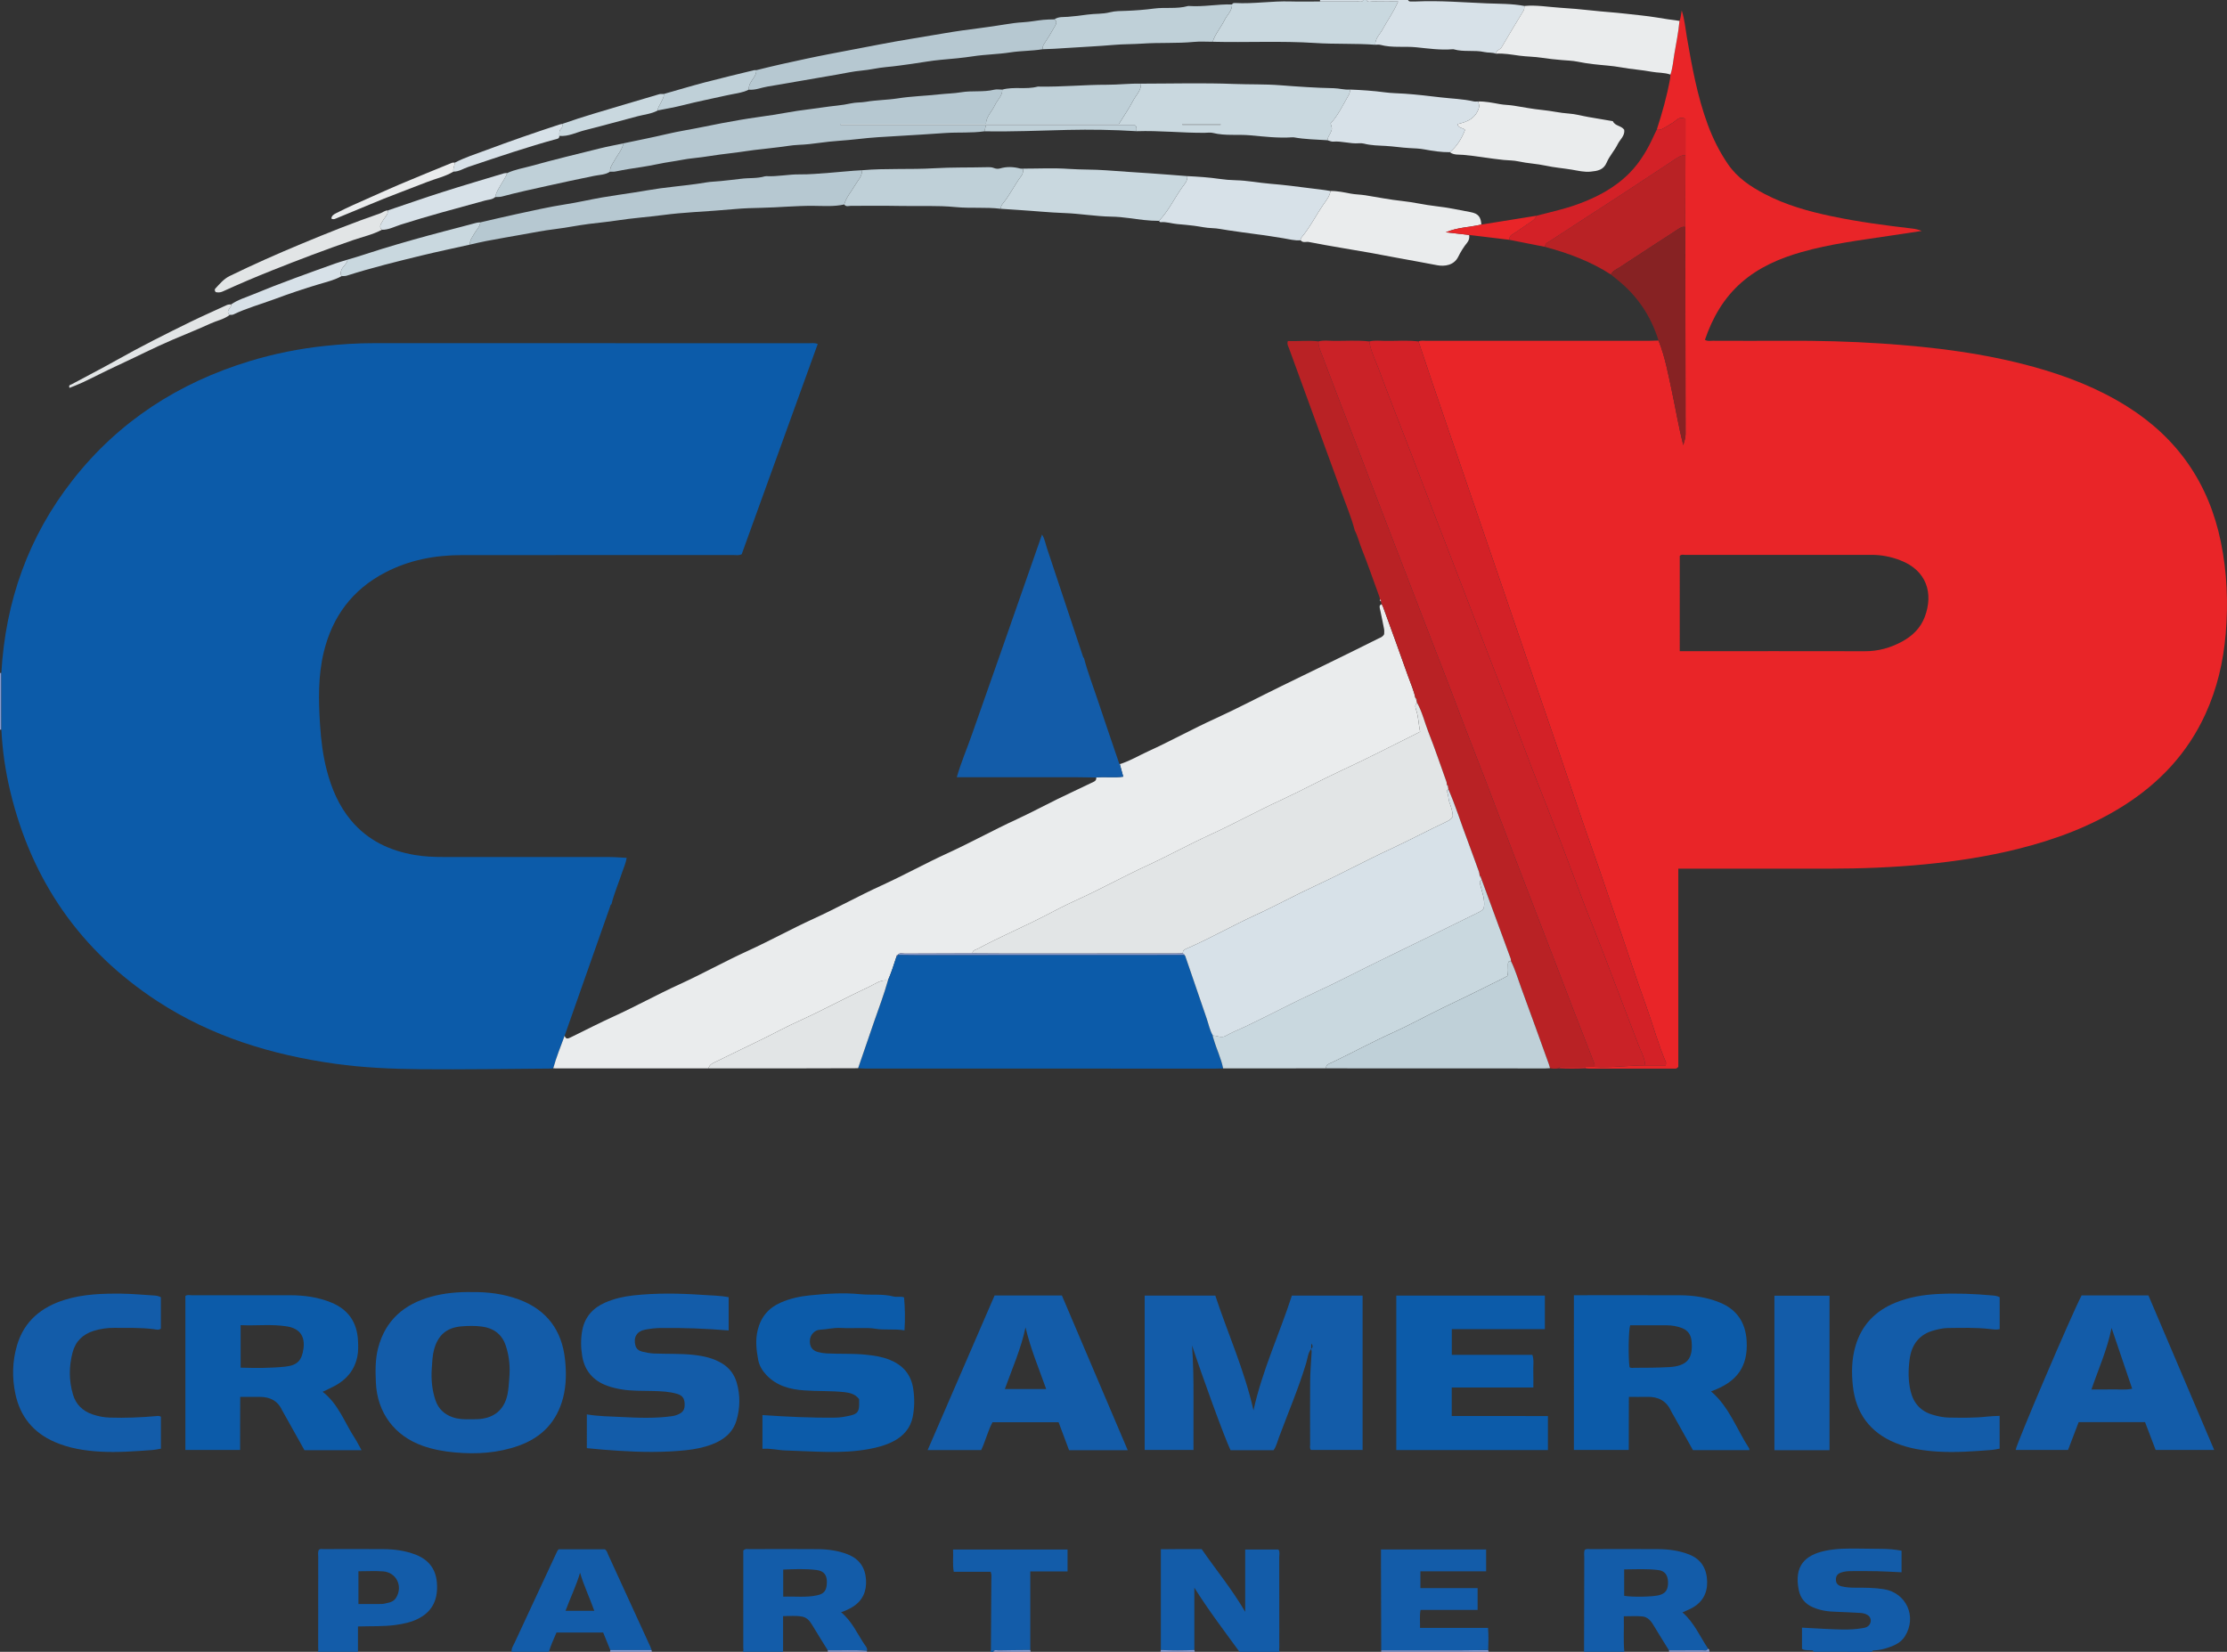 <?xml version="1.0" encoding="iso-8859-1"?>
<!-- Generator: Adobe Illustrator 27.0.0, SVG Export Plug-In . SVG Version: 6.00 Build 0)  -->
<svg version="1.1" id="Layer_1" xmlns="http://www.w3.org/2000/svg" xmlns:xlink="http://www.w3.org/1999/xlink" x="0px" y="0px"
	 viewBox="0 0 358.093 265.68" style="enable-background:new 0 0 358.093 265.68;" xml:space="preserve">
<rect x="0" y="0" width="358.093" height="265.68" fill="#333333" stroke="none"/>
<g>
	<path style="fill:#135CA9;" d="M186.659,265.394c0-5.354,0-10.708,0-16.213c1.11-0.01,2.211-0.023,3.312-0.028
		c1.076-0.005,2.151-0.001,3.251-0.001c2.298,3.346,4.881,6.444,7,10.093c0-3.424,0-6.688,0-10.021c1.828,0,3.569,0,5.345,0
		c0.267,0.371,0.128,0.826,0.129,1.249c0.011,4.838,0.006,9.675,0.01,14.513c0,0.232-0.089,0.48,0.076,0.696
		c-2.159,0-4.317,0-6.476,0c-2.413-3.328-4.92-6.589-7.26-10.322c0,3.538,0,6.787,0,10.036
		C190.251,265.472,188.455,265.473,186.659,265.394z"/>
	<path style="fill:#135CA9;" d="M119.44,265.68c0.165-0.216,0.076-0.463,0.076-0.694c0.004-4.83,0.003-9.66,0.003-14.49
		c0-0.394,0-0.787,0-1.113c0.334-0.344,0.673-0.225,0.974-0.225c3.67-0.009,7.34-0.03,11.01,0.005
		c1.633,0.015,3.244,0.225,4.793,0.832c1.886,0.738,2.834,2.135,2.956,4.095c0.115,1.843-0.532,3.356-2.16,4.366
		c-0.545,0.338-1.121,0.599-1.848,0.854c1.73,1.421,2.578,3.408,3.752,5.166c0.21,0.314,0.53,0.607,0.41,1.058
		c-2.097-0.199-4.199-0.039-6.298-0.091c-0.873-1.413-1.758-2.819-2.614-4.243c-0.368-0.613-0.857-1.075-1.551-1.196
		c-1.008-0.176-2.025-0.071-3.029-0.07c0,2.022,0,3.885,0,5.747C123.757,265.68,121.599,265.68,119.44,265.68z M125.936,256.806
		c1.886-0.075,3.672,0.166,5.44-0.215c1.193-0.257,1.565-0.808,1.583-2.134c0.015-1.095-0.448-1.787-1.661-1.94
		c-1.761-0.222-3.54-0.145-5.362-0.073C125.936,253.909,125.936,255.285,125.936,256.806z"/>
	<path style="fill:#135CA9;" d="M254.709,265.68c0.01-5.036,0.019-10.072,0.036-15.109c0.001-0.43-0.078-0.872,0.064-1.28
		c0.314-0.234,0.646-0.134,0.952-0.135c3.637-0.008,7.275-0.025,10.912,0.004c1.679,0.013,3.328,0.233,4.919,0.855
		c2.019,0.789,2.865,2.359,2.912,4.382c0.044,1.903-0.807,3.385-2.538,4.283c-0.45,0.234-0.923,0.424-1.43,0.654
		c1.866,1.619,2.806,3.863,4.122,5.844c-0.222,0.431-0.625,0.253-0.95,0.256c-1.778,0.019-3.557,0.013-5.335,0.015
		c-0.855-1.384-1.723-2.76-2.558-4.156c-0.411-0.686-0.946-1.24-1.743-1.312c-0.971-0.087-1.955-0.021-2.969-0.021
		c0.057,1.992-0.097,3.857,0.083,5.719C259.027,265.68,256.868,265.68,254.709,265.68z M261.16,256.668
		c1.319,0.228,4.512,0.17,5.587-0.096c1.071-0.266,1.496-0.88,1.466-2.121c-0.027-1.106-0.507-1.792-1.56-1.926
		c-1.808-0.23-3.627-0.121-5.494-0.11C261.16,253.921,261.16,255.297,261.16,256.668z"/>
	<path style="fill:#135CA9;" d="M51.086,265.68c0.165-0.216,0.076-0.463,0.076-0.695c0.004-4.833,0.001-9.666,0.007-14.499
		c0-0.393-0.073-0.794,0.066-1.173c0.234-0.257,0.532-0.156,0.796-0.157c3.233-0.007,6.466-0.027,9.699,0.004
		c1.716,0.016,3.407,0.243,5.032,0.857c2.108,0.797,3.312,2.284,3.49,4.543c0.195,2.469-0.558,4.487-2.859,5.712
		c-1.212,0.646-2.528,0.919-3.879,1.096c-1.936,0.253-3.884,0.162-5.952,0.229c0,1.394,0,2.738,0,4.082
		C55.403,265.68,53.244,265.68,51.086,265.68z M57.635,252.72c0,1.836,0,3.529,0,5.27c1.301,0,2.531,0.012,3.76-0.008
		c0.313-0.005,0.623-0.117,0.936-0.172c0.575-0.099,1.067-0.347,1.374-0.855c1.111-1.837,0.03-4.061-2.101-4.218
		C60.306,252.642,58.994,252.72,57.635,252.72z"/>
	<path style="fill:#135CA9;" d="M82.265,265.68c-0.069-0.558,0.263-0.989,0.477-1.451c2.279-4.917,4.568-9.83,6.858-14.742
		c0.048-0.104,0.142-0.186,0.234-0.303c2.462,0,4.934,0,7.388,0c0.381,0.193,0.439,0.583,0.582,0.895
		c2.267,4.921,4.519,9.85,6.771,14.778c0.081,0.178,0.134,0.37,0.2,0.555c-2.212-0.002-4.424-0.005-6.636-0.007
		c-0.386-0.951-0.772-1.901-1.149-2.829c-2.549,0-5.013,0-7.508,0c-0.426,1.05-0.93,2.033-1.221,3.104
		C86.262,265.68,84.264,265.68,82.265,265.68z M93.272,252.96c-0.623,2.118-1.586,4.074-2.336,6.121c1.556,0,3.036,0,4.627,0
		C94.814,256.966,93.881,255.046,93.272,252.96z"/>
	<path style="fill:#135CA9;" d="M291.645,265.68c-0.104-0.316-0.38-0.211-0.599-0.244c-0.426-0.064-0.885,0.051-1.293-0.234
		c0-1.097,0-2.199,0-3.413c1.208,0.065,2.351,0.138,3.495,0.187c2.071,0.089,4.144,0.252,6.209-0.101
		c0.278-0.047,0.547-0.091,0.795-0.238c0.716-0.426,0.76-1.447,0.051-1.88c-0.374-0.229-0.807-0.323-1.258-0.341
		c-1.234-0.049-2.466-0.148-3.701-0.174c-1.328-0.027-2.619-0.196-3.846-0.733c-1.22-0.534-1.995-1.442-2.259-2.748
		c-0.786-3.888,0.979-5.63,4.212-6.326c1.84-0.396,3.714-0.384,5.586-0.36c1.199,0.016,2.397,0.033,3.596,0.043
		c1.035,0.008,2.061,0.087,3.13,0.297c0,1.153,0,2.285,0,3.468c-1.332-0.061-2.595-0.144-3.859-0.172
		c-1.438-0.032-2.877-0.023-4.316-0.017c-0.518,0.002-1.03,0.054-1.533,0.224c-0.566,0.191-0.853,0.538-0.847,1.146
		c0.007,0.623,0.331,0.934,0.91,1.078c0.744,0.186,1.497,0.219,2.256,0.219c1.516,0,3.027-0.004,4.537,0.239
		c3.635,0.583,5.371,4.44,3.392,7.583c-0.593,0.943-1.513,1.401-2.497,1.748c-0.749,0.264-1.524,0.469-2.327,0.513
		c-0.194,0.011-0.407-0.018-0.48,0.237C297.88,265.68,294.763,265.68,291.645,265.68z"/>
	<path style="fill:#C9D8DF;" d="M198.106,0.713c0.101-0.216,0.29-0.24,0.496-0.229c2.969,0.163,5.919-0.344,8.888-0.253
		c1.586,0.048,3.176,0.007,4.764,0.006c2.037,0.001,4.074,0.009,6.111-0.003c0.291-0.002,0.655,0.161,0.849-0.234
		c0.16,0,0.32,0,0.48,0c0.276,0.454,0.719,0.222,1.079,0.23c1.294,0.029,2.588,0.011,4.039,0.011
		c-0.71,1.695-1.707,3.013-2.475,4.454c-0.434,0.815-1.219,1.47-1.206,2.502c-3.215-0.232-6.448-0.073-9.654-0.283
		c-5.499-0.359-10.993-0.058-16.487-0.196c0.422-1.285,1.33-2.302,1.919-3.492C197.318,2.395,198.133,1.752,198.106,0.713z"/>
	<path style="fill:#D7E1E8;" d="M221.13,7.196c-0.013-1.032,0.772-1.687,1.206-2.502c0.768-1.441,1.764-2.759,2.475-4.454
		c-1.45,0-2.745,0.018-4.039-0.011c-0.361-0.008-0.803,0.224-1.079-0.23c2.238,0,4.477,0,6.715,0
		c0.073,0.158,0.194,0.238,0.37,0.238c0.318-0.001,0.636,0.013,0.953-0.002c3.805-0.174,7.601,0.156,11.395,0.307
		c1.988,0.079,4.011,0.039,5.989,0.418c0.002,0.277-0.004,0.54-0.161,0.799c-1.181,1.946-2.363,3.892-3.509,5.859
		c-0.239,0.409-0.9,0.417-0.888,1.02c-0.601-0.231-1.258-0.131-1.856-0.264c-1.632-0.363-3.318,0.028-4.931-0.437
		c-0.074-0.021-0.159-0.019-0.238-0.013c-1.945,0.157-3.888-0.123-5.799-0.317c-1.923-0.195-3.876,0.12-5.77-0.39
		C221.703,7.147,221.409,7.2,221.13,7.196z"/>
	<path style="fill:#135CA9;" d="M159.253,265.68c0.03-0.112,0.084-0.224,0.085-0.336c0.027-3.754,0.052-7.508,0.067-11.262
		c0.002-0.392,0.076-0.794-0.109-1.282c-1.943,0-3.919,0-5.939,0c-0.212-1.236-0.042-2.376-0.111-3.581c6.174,0,12.259,0,18.412,0
		c0,1.149,0,2.283,0,3.526c-1.961,0-3.897,0-5.994,0c0,4.287,0,8.467,0,12.648c-1.702,0.016-3.404,0.023-5.106,0.058
		c-0.279,0.006-0.649-0.191-0.826,0.228C159.573,265.68,159.413,265.68,159.253,265.68z"/>
	<path style="fill:#8A9ACD;" d="M222.091,265.68c0.002-0.082,0.004-0.164,0.006-0.246c4.101,0.003,8.202,0.01,12.303,0.006
		c1.632-0.002,3.263-0.029,4.895-0.045c0.022,0.095,0.043,0.19,0.065,0.285C233.604,265.68,227.847,265.68,222.091,265.68z"/>
	<path style="fill:#8A9ACD;" d="M0,108.24c0.074,0.012,0.148,0.006,0.219-0.017c0.002,3.05,0.003,6.1,0.005,9.15l-0.111-0.025
		L0,117.36C0,114.32,0,111.28,0,108.24z"/>
	<path style="fill:#D7E1E8;" d="M219.213,0c-0.194,0.395-0.558,0.232-0.849,0.234c-2.037,0.012-4.074,0.004-6.111,0.003
		c0.003-0.079,0.005-0.158,0.005-0.237C214.576,0,216.895,0,219.213,0z"/>
	<path style="fill:#8A9ACD;" d="M268.38,265.68c-0.006-0.077-0.009-0.154-0.009-0.23c1.778-0.002,3.557,0.004,5.335-0.015
		c0.326-0.003,0.729,0.175,0.95-0.256c0.231,0.102,0.196,0.309,0.199,0.502C272.697,265.68,270.539,265.68,268.38,265.68z"/>
	<path style="fill:#8A9ACD;" d="M98.094,265.68c0.015-0.092,0.03-0.183,0.044-0.275c2.212,0.002,4.424,0.005,6.636,0.007
		c0.012,0.089,0.023,0.178,0.035,0.268C102.571,265.68,100.333,265.68,98.094,265.68z"/>
	<path style="fill:#8A9ACD;" d="M133.111,265.68c-0.001-0.079-0.001-0.159-0.002-0.238c2.099,0.053,4.201-0.108,6.298,0.091
		c0.007,0.06-0.013,0.109-0.06,0.147C137.268,265.68,135.189,265.68,133.111,265.68z"/>
	<path style="fill:#8A9ACD;" d="M159.733,265.68c0.177-0.42,0.547-0.223,0.826-0.228c1.702-0.035,3.404-0.042,5.106-0.058
		c0.021,0.095,0.043,0.191,0.064,0.287C163.73,265.68,161.732,265.68,159.733,265.68z"/>
	<path style="fill:#8A9ACD;" d="M192.047,265.394c0.021,0.095,0.043,0.191,0.064,0.286c-1.839,0-3.678,0-5.516,0
		c0.021-0.095,0.043-0.191,0.064-0.286C188.455,265.473,190.251,265.472,192.047,265.394z"/>
	<path style="fill:#E92528;" d="M266.399,20.859c0.874-2.676,1.631-5.382,2.138-8.154c0.042-0.231,0.043-0.47,0.063-0.705
		c0.357-1.057,0.436-2.168,0.617-3.257c0.297-1.791,0.676-3.57,0.836-5.382c0.225-0.479,0.225-1.008,0.361-1.688
		c0.482,1.509,0.588,2.927,0.829,4.314c0.825,4.754,1.679,9.498,3.355,14.047c0.831,2.254,1.895,4.385,3.255,6.372
		c1.493,2.18,3.608,3.591,5.884,4.787c3.415,1.795,7.098,2.816,10.851,3.603c4.257,0.892,8.565,1.457,12.881,1.963
		c0.512,0.06,1.019,0.165,1.54,0.387c-1.715,0.257-3.43,0.511-5.144,0.772c-4.764,0.726-9.556,1.3-14.209,2.632
		c-3.521,1.008-6.83,2.434-9.624,4.876c-2.865,2.504-4.67,5.675-5.886,9.234c0.45,0.258,0.856,0.146,1.243,0.147
		c3.916,0.01,7.833,0.023,11.749,0.002c5.151-0.027,10.299,0.1,15.435,0.443c8.287,0.553,16.513,1.557,24.544,3.789
		c5.242,1.457,10.272,3.417,14.902,6.323c8.14,5.108,13.154,12.385,15.084,21.789c1.002,4.882,1.201,9.808,0.784,14.775
		c-0.377,4.493-1.385,8.817-3.26,12.92c-2.875,6.29-7.406,11.11-13.22,14.777c-5.247,3.309-10.981,5.429-16.964,6.921
		c-4.882,1.217-9.841,1.972-14.848,2.465c-5.17,0.509-10.349,0.698-15.538,0.704c-7.633,0.009-15.266,0.002-22.898,0.002
		c-0.395,0-0.789,0-1.294,0c0,10.712,0,21.365,0,31.859c-0.253,0.359-0.468,0.297-0.656,0.297
		c-4.556,0.005-9.111,0.005-13.667,0.003c-0.198,0-0.396-0.032-0.595-0.049c0.002-0.075,0.004-0.151,0.006-0.226
		c0.478-0.001,0.956-0.003,1.435-0.004c2.726,0.166,5.434-0.236,8.155-0.24c1.103,0,2.205,0,3.303,0
		c0.018-0.278,0.069-0.415,0.027-0.512c-1.226-2.824-2.011-5.804-3.054-8.693c-1.951-5.405-3.698-10.883-5.596-16.308
		c-0.949-2.713-1.831-5.448-2.801-8.154c-1.926-5.372-3.708-10.796-5.56-16.195c-1.826-5.324-3.67-10.643-5.497-15.967
		c-1.929-5.622-3.843-11.248-5.769-16.871c-1.836-5.362-3.679-10.722-5.516-16.084c-1.25-3.649-2.501-7.298-3.742-10.95
		c-0.759-2.233-1.5-4.472-2.249-6.708c0.419-0.196,0.864-0.099,1.296-0.099c11.956-0.006,23.912-0.004,35.869-0.007
		c0.477,0,0.955-0.026,1.432-0.039c1.063,2.652,1.565,5.452,2.161,8.226c0.602,2.804,1.061,5.638,1.815,8.602
		c0.205-0.705,0.372-1.212,0.371-1.786c-0.025-11.103-0.034-22.205-0.047-33.308c0.009-3.846,0.017-7.693,0.026-11.539
		c0-1.968,0-3.936,0-5.889c-0.584-0.181-0.994-0.164-1.413,0.194c-0.443,0.379-0.945,0.701-1.458,0.98
		C267.599,20.547,267.095,20.993,266.399,20.859z M270.097,104.734c0.498,0,0.895,0,1.292,0c9.504,0,19.009-0.012,28.513,0.009
		c2.132,0.005,4.095-0.552,5.943-1.555c1.659-0.9,2.968-2.16,3.648-3.964c1.411-3.748,0.361-7.473-3.968-9.12
		c-1.462-0.556-2.981-0.861-4.556-0.861c-9.984,0.003-19.967,0-29.951,0.008c-0.299,0-0.635-0.125-0.922,0.155
		C270.097,94.459,270.097,99.522,270.097,104.734z"/>
	<path style="fill:#0C5BA9;" d="M0.224,117.373c-0.002-3.05-0.003-6.1-0.005-9.15c0.656-11.512,4.34-21.916,11.472-31.016
		c7.403-9.446,17.024-15.639,28.444-19.12c3.971-1.211,8.023-2.019,12.157-2.455c2.623-0.276,5.244-0.439,7.882-0.438
		c23.301,0.009,46.603,0.005,69.904,0.009c0.433,0,0.876-0.081,1.413,0.114c-4.083,11.294-8.164,22.579-12.229,33.824
		c-0.481,0.238-0.926,0.132-1.355,0.132c-14.548,0.007-29.097-0.002-43.645,0.01c-4.322,0.004-8.469,0.782-12.348,2.809
		c-5.247,2.742-8.453,7.052-9.842,12.742c-0.948,3.882-0.86,7.834-0.606,11.792c0.156,2.436,0.454,4.844,1.063,7.207
		c0.764,2.964,1.932,5.742,3.916,8.118c2.69,3.22,6.219,4.887,10.288,5.569c1.543,0.259,3.093,0.32,4.652,0.32
		c8.873-0.002,17.746-0.005,26.619,0.005c0.904,0.001,1.808,0.083,2.763,0.13c-0.145,0.899-0.496,1.615-0.74,2.363
		c-0.554,1.698-1.276,3.339-1.7,5.081c-0.195,0.116-0.201,0.327-0.266,0.512c-1.437,4.089-2.878,8.177-4.318,12.265
		c-0.985,2.797-1.968,5.595-2.952,8.392c-0.629,1.74-1.347,3.45-1.83,5.241c-0.159,0.013-0.318,0.038-0.477,0.039
		c-6.951,0.044-13.902,0.163-20.852,0.101c-4.582-0.041-9.168-0.236-13.721-0.873c-10.217-1.429-19.906-4.384-28.61-10.072
		c-12.362-8.079-20.2-19.365-23.646-33.724C0.869,124.035,0.387,120.728,0.224,117.373z"/>
	<path style="fill:#EAECED;" d="M88.96,171.832c0.483-1.791,1.201-3.501,1.83-5.241c0.217,0.666,0.62,0.427,1.035,0.225
		c2.279-1.109,4.529-2.276,6.838-3.327c3.57-1.626,7.005-3.531,10.577-5.163c3.711-1.696,7.281-3.691,10.998-5.387
		c3.569-1.628,7.003-3.535,10.575-5.167c3.711-1.696,7.282-3.69,10.998-5.386c3.569-1.629,7.004-3.532,10.575-5.168
		c3.745-1.716,7.356-3.72,11.102-5.446c2.233-1.029,4.402-2.197,6.611-3.278c1.778-0.87,3.578-1.694,5.358-2.558
		c0.372-0.181,0.873-0.29,0.823-0.885c1.421-0.151,2.862,0.083,4.333-0.133c-0.204-0.742-0.379-1.379-0.555-2.017
		c1.597-0.486,3.023-1.359,4.53-2.045c3.64-1.658,7.142-3.605,10.787-5.265c3.64-1.658,7.177-3.538,10.775-5.289
		c5.166-2.515,10.338-5.021,15.477-7.592c0.311-0.156,0.685-0.237,0.938-0.698c0-0.202,0.048-0.526-0.009-0.831
		c-0.191-1.039-0.421-2.071-0.632-3.107c-0.069-0.34-0.241-0.715,0.248-0.906c0.083,0.174,0.182,0.343,0.248,0.524
		c1.326,3.655,2.671,7.303,3.958,10.972c0.425,1.211,0.964,2.388,1.229,3.654c0.005,0.116,0.056,0.199,0.169,0.237
		c0.028,0.16,0.055,0.32,0.083,0.481c-0.426,0.347-0.275,0.775-0.141,1.179c0.372,1.126,0.38,2.306,0.626,3.477
		c-0.334,0.171-0.612,0.319-0.893,0.459c-3.871,1.92-7.707,3.909-11.634,5.718c-3.311,1.525-6.509,3.284-9.825,4.809
		c-3.852,1.772-7.572,3.823-11.431,5.591c-3.422,1.568-6.721,3.392-10.146,4.965c-3.853,1.77-7.562,3.843-11.432,5.588
		c-1.735,0.782-3.42,1.678-5.114,2.55c-3.525,1.814-7.185,3.355-10.675,5.241c-0.325,0.175-0.815,0.179-0.822,0.723
		c-3.629,0.009-7.259,0.011-10.888,0.036c-0.37,0.003-0.802-0.203-1.112,0.195l-0.027,0.017c-0.148,0.028-0.204,0.122-0.192,0.266
		c-0.427,1.299-0.833,2.605-1.384,3.859c-1.156-0.18-2.054,0.552-2.981,0.984c-3.832,1.788-7.545,3.82-11.403,5.562
		c-1.91,0.862-3.751,1.875-5.635,2.797c-2.483,1.216-4.985,2.394-7.461,3.625c-0.532,0.264-1.189,0.451-1.365,1.162
		C105.603,171.836,97.282,171.834,88.96,171.832z"/>
	<path style="fill:#0C5BA9;" d="M142.769,157.707c0.551-1.254,0.957-2.561,1.384-3.859c0.117-0.05,0.206-0.12,0.192-0.266
		l0.027-0.017c0.996,0.011,1.993,0.032,2.989,0.032c14.359-0.003,28.717-0.009,43.076-0.015c0.051,0.06,0.126,0.112,0.15,0.181
		c1.147,3.342,2.285,6.688,3.438,10.029c0.319,0.926,0.498,1.903,0.997,2.764c-0.033,0.207,0.071,0.38,0.125,0.569
		c0.453,1.591,1.201,3.086,1.527,4.718c-0.399,0.01-0.798,0.028-1.196,0.028c-18.728,0.001-37.457,0.002-56.185-0.001
		c-0.438,0-0.875-0.039-1.313-0.059c0.863-2.517,1.718-5.038,2.592-7.552C141.328,162.083,142.151,159.929,142.769,157.707z"/>
	<path style="fill:#B92225;" d="M227.609,112.317c-0.266-1.266-0.805-2.442-1.229-3.654c-1.286-3.669-2.632-7.317-3.958-10.972
		c-0.066-0.181-0.164-0.35-0.248-0.524c-0.046-0.15-0.091-0.301-0.137-0.451c0.029-0.145-0.033-0.239-0.162-0.298
		c0.007-0.244-0.082-0.46-0.166-0.687c-0.912-2.476-1.754-4.981-2.74-7.427c-0.402-0.995-0.637-2.05-1.133-3.005
		c-0.529-2.048-1.352-3.996-2.071-5.977c-2.82-7.776-5.682-15.536-8.5-23.313c-0.11-0.302-0.356-0.629-0.181-1.164
		c1.622,0.088,3.272-0.145,4.93,0.066c-0.058,0.698,0.227,1.308,0.47,1.937c0.907,2.351,1.786,4.714,2.687,7.068
		c0.944,2.465,1.905,4.923,2.851,7.386c0.889,2.316,1.766,4.637,2.653,6.954c0.958,2.502,1.92,5.001,2.882,7.502
		c1.06,2.757,2.123,5.512,3.184,8.269c0.948,2.463,1.894,4.927,2.845,7.389c1.078,2.792,2.166,5.581,3.239,8.375
		c0.918,2.39,1.811,4.789,2.731,7.178c1.09,2.83,2.206,5.65,3.295,8.481c0.905,2.352,1.787,4.713,2.682,7.07
		c0.881,2.319,1.762,4.638,2.649,6.955c0.958,2.502,1.923,5,2.886,7.5c1.061,2.756,2.126,5.511,3.185,8.268
		c0.903,2.353,1.792,4.711,2.702,7.061c1.053,2.719,2.134,5.427,3.172,8.151c0.135,0.355,0.362,0.721,0.261,1.143
		c-0.478,0.001-0.956,0.003-1.435,0.004c-1.194-0.001-2.388-0.006-3.581,0.002c-0.26,0.002-0.571-0.115-0.738,0.221
		c-0.466,0.083-0.93,0.074-1.393-0.02c-0.054-0.191-0.096-0.386-0.163-0.573c-1.485-4.113-2.953-8.231-4.469-12.333
		c-0.536-1.452-0.958-2.949-1.659-4.339c-0.009-0.118,0.008-0.246-0.031-0.353c-1.544-4.217-3.094-8.433-4.643-12.648
		c-0.057-0.148-0.114-0.297-0.171-0.445c0.043-0.157-0.057-0.21-0.179-0.246c-0.027-0.233-0.038-0.458-0.126-0.693
		c-0.621-1.654-1.186-3.329-1.818-4.979c-1.049-2.74-1.901-5.553-3.083-8.243c-0.029-0.161-0.058-0.322-0.086-0.483
		c0.036-0.143-0.061-0.19-0.167-0.231c-0.017-0.157-0.003-0.325-0.054-0.47c-0.948-2.652-1.846-5.323-2.879-7.941
		c-0.629-1.594-1.009-3.284-1.851-4.795c-0.028-0.16-0.055-0.32-0.083-0.481C227.818,112.406,227.715,112.36,227.609,112.317z"/>
	<path style="fill:#135CA9;" d="M210.818,216.96c-0.515,0.681-0.562,1.528-0.797,2.304c-1.225,4.047-2.884,7.933-4.357,11.888
		c-0.262,0.702-0.429,1.451-0.871,2.091c-2.327,0-4.637,0-6.928,0c-0.966-1.987-4.633-12.115-6.189-16.847
		c0.2,2.781,0.246,5.564,0.232,8.349c-0.014,2.795-0.003,5.59-0.003,8.461c-2.626,0-5.201,0-7.847,0c0-8.251,0-16.503,0-24.821
		c3.757,0,7.495,0,11.361,0c1.999,6.07,4.673,11.953,6.136,18.445c1.431-6.485,4.193-12.315,6.175-18.451c3.797,0,7.543,0,11.37,0
		c0,8.243,0,16.496,0,24.826c-2.758,0-5.532,0-8.312,0c-0.227-0.279-0.124-0.612-0.125-0.919c-0.008-3.399-0.026-6.798,0.005-10.197
		c0.013-1.394,0.137-2.787,0.208-4.181C210.892,217.589,210.954,217.269,210.818,216.96c0.313-0.246,0.296-0.526,0.047-0.88
		C210.848,216.408,210.833,216.684,210.818,216.96z"/>
	<path style="fill:#0C5BA9;" d="M253.073,208.32c0.355,0,0.63,0,0.904,0c5.354,0,10.708-0.011,16.062,0.005
		c2.248,0.007,4.453,0.32,6.547,1.19c2.71,1.125,4.077,3.2,4.264,6.097c0.278,4.317-1.732,6.499-4.822,7.815
		c-0.29,0.124-0.585,0.235-0.901,0.362c2.921,2.482,4.125,6.096,6.134,9.174c0.038,0.058,0.018,0.152,0.029,0.273
		c-2.993,0-5.98,0-9.073,0c-1.023-1.829-2.069-3.703-3.117-5.576c-0.136-0.243-0.295-0.476-0.41-0.729
		c-0.758-1.661-2.095-2.31-3.858-2.263c-0.915,0.024-1.832,0.004-2.915,0.004c-0.029,2.851,0.001,5.664-0.017,8.54
		c-2.96,0-5.855,0-8.826,0C253.073,224.962,253.073,216.711,253.073,208.32z M262.118,213.153c-0.262,0.806-0.32,5.326-0.092,6.751
		c0.251,0.171,0.539,0.089,0.81,0.089c1.835,0.003,3.669-0.011,5.505-0.108c2.892-0.152,3.943-1.319,3.654-4.206
		c-0.101-1.006-0.598-1.72-1.551-2.081c-0.79-0.299-1.616-0.437-2.458-0.442C266.028,213.146,264.07,213.153,262.118,213.153z"/>
	<path style="fill:#0C5BA9;" d="M51.881,223.853c2.554,1.984,3.528,4.951,5.169,7.463c0.385,0.589,0.691,1.228,1.08,1.927
		c-3.125,0-6.114,0-9.175,0c-1.135-2.029-2.281-4.076-3.427-6.124c-0.058-0.104-0.128-0.204-0.177-0.312
		c-0.701-1.528-1.955-2.129-3.565-2.134c-0.996-0.003-1.991-0.001-3.159-0.001c-0.03,2.845,0,5.657-0.018,8.537
		c-2.95,0-5.841,0-8.801,0c0-8.249,0-16.499,0-24.766c0.31-0.24,0.682-0.117,1.024-0.117c5.272-0.009,10.543-0.015,15.815-0.003
		c2.286,0.005,4.529,0.307,6.659,1.19c2.705,1.121,4.106,3.169,4.258,6.085c0.046,0.879,0.072,1.76-0.11,2.626
		c-0.449,2.134-1.717,3.649-3.605,4.67C53.233,223.229,52.587,223.511,51.881,223.853z M38.691,213.136c0,2.363,0,4.575,0,6.837
		c2.463,0.067,4.853,0.087,7.227-0.173c1.91-0.209,2.628-1.006,2.881-2.91c0.264-1.984-0.623-3.214-2.622-3.547
		C43.723,212.934,41.249,213.257,38.691,213.136z"/>
	<path style="fill:#C9D8DF;" d="M238.275,141.56c1.549,4.216,3.098,8.431,4.643,12.648c0.039,0.107,0.022,0.235,0.031,0.353
		c-0.358-0.01-0.47,0.173-0.478,0.518c-0.016,0.627,0.106,1.267-0.111,1.912c-0.284,0.151-0.558,0.304-0.839,0.445
		c-3.038,1.529-6.092,3.025-9.164,4.487c-2.789,1.327-5.488,2.847-8.302,4.116c-3.357,1.514-6.591,3.27-9.908,4.858
		c-0.4,0.191-0.968,0.277-0.927,0.933c-5.515,0.004-11.03,0.008-16.545,0.012c-0.326-1.632-1.074-3.127-1.527-4.718
		c-0.054-0.189-0.158-0.362-0.125-0.569c0.686-0.022,1.317,0.475,2.069,0.048c1.028-0.585,2.147-1.011,3.215-1.52
		c3.828-1.826,7.57-3.827,11.429-5.596c3.422-1.569,6.755-3.327,10.141-4.975c5.24-2.551,10.482-5.102,15.703-7.693
		c0.427-0.212,0.871-0.413,1.026-0.843c0.205-1.331-0.3-2.48-0.582-3.663C237.94,141.969,237.837,141.696,238.275,141.56z"/>
	<path style="fill:#135CA9;" d="M75.902,207.814c2.528-0.029,5.086,0.281,7.552,1.199c4.499,1.675,6.912,4.984,7.406,9.684
		c0.212,2.02,0.204,4.07-0.307,6.077c-0.987,3.875-3.431,6.425-7.144,7.749c-3.322,1.185-6.766,1.401-10.262,1.085
		c-1.755-0.159-3.471-0.466-5.135-1.049c-4.566-1.6-7.355-5.333-7.571-10.183c-0.083-1.875-0.117-3.749,0.369-5.594
		c1.176-4.46,4.177-7.017,8.495-8.216C71.435,207.973,73.614,207.779,75.902,207.814z M75.568,228.269c0.45,0,0.77,0.01,1.089-0.002
		c2.676-0.095,4.397-1.415,4.943-3.982c0.185-0.87,0.213-1.738,0.291-2.61c0.161-1.805,0.003-3.583-0.585-5.299
		c-0.619-1.804-1.959-2.767-3.813-3.012c-1.07-0.142-2.153-0.125-3.231-0.04c-2.443,0.191-3.843,1.398-4.477,3.779
		c-0.26,0.977-0.287,1.973-0.354,2.965c-0.119,1.76,0.025,3.503,0.607,5.184c0.46,1.329,1.384,2.211,2.706,2.681
		C73.702,228.274,74.697,228.301,75.568,228.269z"/>
	<path style="fill:#0C5BA9;" d="M248.901,227.752c0,1.941,0,3.684,0,5.478c-8.142,0-16.233,0-24.384,0c0-8.292,0-16.543,0-24.852
		c7.964,0,15.895,0,23.891,0c0,1.787,0,3.558,0,5.398c-4.996,0-9.938,0-14.963,0c0,1.397,0,2.729,0,4.135c4.315,0,8.615,0,12.954,0
		c0.306,0.908,0.111,1.784,0.148,2.641c0.036,0.833,0.008,1.669,0.008,2.607c-4.388,0-8.721,0-13.121,0c0,1.561,0,3.019,0,4.592
		C238.552,227.752,243.68,227.752,248.901,227.752z"/>
	<path style="fill:#135CA9;" d="M334.24,228.734c-0.574,1.505-1.125,2.951-1.705,4.472c-2.79,0-5.609,0-8.427,0
		c0.084-0.897,8.974-21.745,10.604-24.849c3.528,0,7.077,0,10.75,0c3.496,8.219,7.011,16.484,10.571,24.853
		c-3.173,0-6.226,0-9.414,0c-0.545-1.432-1.12-2.943-1.703-4.476C341.361,228.734,337.854,228.734,334.24,228.734z M336.298,223.474
		c1.267,0,2.299,0.022,3.331-0.006c1.052-0.028,2.116,0.132,3.215-0.114c-1.089-3.213-2.155-6.359-3.311-9.77
		C338.819,217.122,337.43,220.162,336.298,223.474z"/>
	<path style="fill:#135CA9;" d="M181.336,233.251c-3.234,0-6.303,0-9.433,0c-0.557-1.488-1.112-2.971-1.686-4.502
		c-3.514,0-7.018,0-10.624,0c-0.743,1.365-1.104,2.97-1.821,4.479c-2.81,0-5.633,0-8.608,0c3.606-8.331,7.183-16.596,10.764-24.87
		c3.615,0,7.162,0,10.819,0C174.25,216.595,177.768,224.864,181.336,233.251z M168.221,223.411
		c-1.188-3.343-2.534-6.534-3.321-9.922c-0.712,3.423-2.129,6.589-3.324,9.922C163.834,223.411,165.971,223.411,168.221,223.411z"/>
	<path style="fill:#135CA9;" d="M94.361,227.488c1.866,0.316,3.66,0.324,5.448,0.414c2.789,0.14,5.586,0.262,8.368-0.146
		c0.272-0.04,0.543-0.13,0.799-0.235c0.873-0.358,1.151-0.811,1.112-1.763c-0.035-0.846-0.361-1.321-1.207-1.571
		c-1.271-0.376-2.593-0.427-3.906-0.463c-1.715-0.048-3.432,0.026-5.136-0.274c-0.75-0.132-1.485-0.308-2.196-0.563
		c-2.258-0.812-3.637-2.421-4.029-4.782c-0.229-1.381-0.247-2.805,0.02-4.182c0.409-2.112,1.705-3.555,3.666-4.416
		c1.437-0.631,2.95-0.976,4.498-1.149c3.741-0.416,7.486-0.347,11.236-0.086c1.352,0.094,2.711,0.094,4.133,0.368
		c0,1.753,0,3.523,0,5.348c-3.666-0.308-7.285-0.436-10.91-0.396c-0.846,0.009-1.676,0.108-2.497,0.261
		c-1.369,0.255-1.95,1.241-1.581,2.575c0.158,0.572,0.604,0.849,1.116,0.977c0.615,0.153,1.24,0.265,1.886,0.292
		c2.112,0.087,4.23-0.011,6.337,0.22c1.639,0.18,3.22,0.524,4.646,1.41c1.179,0.732,1.933,1.781,2.307,3.091
		c0.572,2.003,0.54,4.032-0.041,6.017c-0.584,1.997-2.066,3.162-3.948,3.877c-1.35,0.513-2.76,0.79-4.187,0.939
		c-3.621,0.377-7.246,0.324-10.878,0.085c-1.668-0.11-3.33-0.227-5.056-0.417C94.361,231.137,94.361,229.402,94.361,227.488z"/>
	<path style="fill:#0C5BA9;" d="M145.373,208.676c0.147,1.722,0.186,3.424,0.065,5.295c-1.633-0.276-3.213,0.002-4.79-0.274
		c-0.661-0.116-1.349-0.086-2.026-0.094c-1.159-0.013-2.321,0.047-3.476-0.018c-1.12-0.063-2.194,0.24-3.299,0.285
		c-0.847,0.035-1.537,0.812-1.612,1.624c-0.088,0.948,0.26,1.695,1.284,1.964c0.465,0.122,0.912,0.2,1.389,0.224
		c2.112,0.107,4.231-0.011,6.339,0.208c1.293,0.135,2.584,0.32,3.789,0.809c2.113,0.857,3.458,2.308,3.812,4.698
		c0.226,1.525,0.207,3.003-0.081,4.476c-0.355,1.815-1.503,3.114-3.111,3.944c-1.249,0.645-2.604,1.006-4.005,1.259
		c-4.434,0.801-8.874,0.332-13.317,0.216c-1.231-0.032-2.424-0.374-3.732-0.265c0-1.837,0-3.61,0-5.427
		c3.922,0.265,7.84,0.46,11.766,0.41c0.845-0.011,1.658-0.177,2.462-0.362c1.046-0.241,1.319-0.68,1.317-1.776
		c-0.001-0.278,0-0.555,0-0.83c-0.608-0.817-1.479-1.036-2.396-1.134c-2.137-0.228-4.29-0.129-6.428-0.278
		c-2.269-0.158-4.413-0.705-6.076-2.458c-0.678-0.715-1.168-1.55-1.335-2.457c-0.292-1.581-0.48-3.184-0.072-4.813
		c0.526-2.099,1.746-3.54,3.702-4.401c1.512-0.665,3.11-1,4.738-1.164c2.656-0.267,5.333-0.447,7.985-0.184
		c1.811,0.18,3.647-0.089,5.439,0.38C144.222,208.67,144.81,208.442,145.373,208.676z"/>
	<path style="fill:#135CA9;" d="M321.534,227.722c0,1.811,0,3.511,0,5.274c-0.44,0.075-0.861,0.182-1.288,0.214
		c-2.864,0.214-5.732,0.437-8.604,0.265c-2.35-0.141-4.675-0.492-6.875-1.4c-4.105-1.694-6.37-4.803-6.836-9.176
		c-0.228-2.142-0.196-4.303,0.424-6.414c0.992-3.378,3.181-5.639,6.398-6.957c2.201-0.901,4.517-1.287,6.871-1.405
		c2.912-0.145,5.823-0.029,8.727,0.232c0.397,0.036,0.792,0.073,1.19,0.288c0,1.683,0,3.384,0,5.136
		c-0.556,0.122-1.071,0.034-1.572-0.023c-2.267-0.258-4.54-0.185-6.813-0.157c-0.724,0.009-1.422,0.182-2.114,0.357
		c-2.428,0.617-3.675,2.309-3.985,4.684c-0.221,1.698-0.245,3.423,0.165,5.12c0.471,1.949,1.633,3.236,3.573,3.796
		c0.844,0.244,1.695,0.432,2.581,0.446c2.074,0.031,4.147,0.071,6.215-0.166C320.214,227.765,320.845,227.76,321.534,227.722z"/>
	<path style="fill:#135CA9;" d="M25.873,227.861c0,1.706,0,3.377,0,5.14c-0.469,0.076-0.926,0.187-1.388,0.22
		c-2.787,0.2-5.576,0.418-8.371,0.257c-2.513-0.144-4.98-0.534-7.321-1.552c-3.443-1.497-5.549-4.088-6.319-7.73
		c-0.553-2.614-0.496-5.248,0.264-7.822c1.156-3.914,3.938-6.163,7.717-7.328c2.974-0.917,6.039-1.004,9.119-0.974
		c1.718,0.017,3.425,0.19,5.137,0.288c0.392,0.022,0.782,0.071,1.158,0.29c0,1.676,0,3.349,0,5.042
		c-0.353,0.29-0.768,0.137-1.136,0.09c-2.108-0.269-4.225-0.192-6.34-0.211c-1.122-0.01-2.22,0.143-3.298,0.473
		c-1.785,0.547-2.955,1.694-3.429,3.501c-0.59,2.244-0.596,4.494,0.062,6.731c0.476,1.619,1.562,2.667,3.127,3.207
		c0.904,0.312,1.844,0.491,2.812,0.522c2.477,0.08,4.947-0.022,7.414-0.238C25.307,227.747,25.551,227.667,25.873,227.861z"/>
	<path style="fill:#BFD0D8;" d="M213.219,171.831c-0.041-0.656,0.528-0.742,0.927-0.933c3.318-1.588,6.551-3.344,9.908-4.858
		c2.814-1.269,5.513-2.789,8.302-4.116c3.072-1.461,6.126-2.957,9.164-4.487c0.281-0.141,0.555-0.294,0.839-0.445
		c0.217-0.645,0.095-1.285,0.111-1.912c0.009-0.345,0.12-0.528,0.478-0.518c0.701,1.389,1.123,2.887,1.659,4.339
		c1.515,4.101,2.984,8.22,4.469,12.333c0.067,0.186,0.11,0.382,0.163,0.573c-0.239,0.012-0.478,0.035-0.716,0.035
		C236.756,171.838,224.988,171.835,213.219,171.831z"/>
	<path style="fill:#135CA9;" d="M294.18,233.247c-2.981,0-5.885,0-8.861,0c0-8.28,0-16.526,0-24.85c2.931,0,5.86,0,8.861,0
		C294.18,216.636,294.18,224.881,294.18,233.247z"/>
	<path style="fill:#EAECED;" d="M270.053,3.36c-0.159,1.813-0.539,3.591-0.836,5.382c-0.181,1.09-0.26,2.201-0.617,3.257
		c-0.973-0.353-2.013-0.269-3.017-0.458c-1.614-0.303-3.26-0.401-4.883-0.7c-1.503-0.277-3.043-0.344-4.564-0.528
		c-0.815-0.099-1.631-0.22-2.434-0.387c-0.85-0.176-1.726-0.19-2.574-0.265c-1.057-0.093-2.136-0.201-3.168-0.362
		c-1.208-0.19-2.427-0.18-3.633-0.341c-1.235-0.165-2.499-0.41-3.771-0.323c-0.013-0.603,0.649-0.61,0.888-1.02
		c1.146-1.967,2.328-3.913,3.509-5.859c0.157-0.259,0.164-0.521,0.161-0.799c1.913-0.179,3.807,0.163,5.703,0.284
		c1.726,0.11,3.459,0.258,5.182,0.45c1.804,0.201,3.619,0.307,5.416,0.515c1.632,0.189,3.278,0.331,4.909,0.597
		C267.556,3.006,268.806,3.202,270.053,3.36z"/>
	<path style="fill:#135CA9;" d="M239.295,265.395c-1.632,0.016-3.263,0.044-4.895,0.045c-4.101,0.004-8.202-0.003-12.303-0.006
		c-0.014-4.635-0.027-9.27-0.04-13.905c-0.002-0.751,0-1.502,0-2.314c5.674,0,11.249,0,16.904,0c0,1.133,0,2.267,0,3.513
		c-3.512,0-7.006,0-10.565,0c0,0.926,0,1.744,0,2.698c3.055,0,6.101,0,9.199,0c0,1.231,0,2.328,0,3.505c-3.072,0-6.093,0-9.171,0
		c-0.188,0.969-0.06,1.872-0.09,2.902c3.647,0,7.252,0,10.933,0C239.373,263.103,239.336,264.249,239.295,265.395z"/>
	<path style="fill:#E2E5E6;" d="M142.769,157.707c-0.618,2.223-1.441,4.377-2.197,6.553c-0.873,2.514-1.729,5.034-2.592,7.552
		c-3.83,0.01-7.659,0.024-11.489,0.028c-4.189,0.005-8.378,0-12.567-0.001c0.177-0.712,0.833-0.898,1.365-1.162
		c2.476-1.231,4.978-2.409,7.461-3.625c1.883-0.922,3.725-1.935,5.635-2.797c3.858-1.742,7.572-3.775,11.403-5.562
		C140.715,158.259,141.613,157.527,142.769,157.707z"/>
	<path style="fill:#CA2227;" d="M250.633,171.826c0.166-0.336,0.478-0.219,0.738-0.221c1.194-0.009,2.388-0.003,3.581-0.002
		c-0.002,0.075-0.004,0.151-0.006,0.226C253.509,171.901,252.071,171.911,250.633,171.826z"/>
	<path style="fill:#CA2227;" d="M256.387,171.598c0.101-0.422-0.126-0.788-0.261-1.143c-1.038-2.724-2.119-5.432-3.172-8.151
		c-0.91-2.35-1.799-4.709-2.702-7.061c-1.059-2.757-2.123-5.512-3.185-8.268c-0.963-2.5-1.928-4.999-2.886-7.5
		c-0.887-2.317-1.768-4.636-2.649-6.955c-0.895-2.356-1.777-4.717-2.682-7.07c-1.089-2.83-2.205-5.651-3.295-8.481
		c-0.92-2.389-1.813-4.788-2.731-7.178c-1.073-2.794-2.161-5.583-3.239-8.375c-0.951-2.462-1.896-4.926-2.845-7.389
		c-1.061-2.756-2.124-5.512-3.184-8.269c-0.962-2.5-1.924-5-2.882-7.502c-0.887-2.317-1.764-4.638-2.653-6.954
		c-0.946-2.464-1.908-4.922-2.851-7.386c-0.901-2.354-1.78-4.716-2.687-7.068c-0.243-0.629-0.528-1.239-0.47-1.937
		c0.778-0.219,1.573-0.101,2.356-0.089c1.933,0.03,3.869-0.134,5.798,0.094c0.262,1.61,1.012,3.058,1.57,4.564
		c1.669,4.505,3.441,8.973,5.164,13.458c1.469,3.823,2.923,7.652,4.391,11.476c1.568,4.081,3.148,8.158,4.717,12.238
		c1.088,2.83,2.161,5.667,3.252,8.496c1.304,3.381,2.63,6.754,3.929,10.137c1.087,2.83,2.13,5.677,3.225,8.505
		c1.465,3.784,2.98,7.549,4.437,11.337c1.343,3.491,2.618,7.008,3.957,10.5c1.298,3.384,2.681,6.736,3.951,10.13
		c1.532,4.095,3.131,8.163,4.677,12.252c0.413,1.093,1.038,2.136,1.107,3.349C261.821,171.362,259.113,171.765,256.387,171.598z"/>
	<path style="fill:#D32127;" d="M264.542,171.358c-0.069-1.214-0.694-2.256-1.107-3.349c-1.546-4.089-3.144-8.157-4.677-12.252
		c-1.27-3.394-2.653-6.746-3.951-10.13c-1.339-3.492-2.614-7.009-3.957-10.5c-1.457-3.787-2.972-7.552-4.437-11.337
		c-1.094-2.827-2.138-5.674-3.225-8.505c-1.299-3.383-2.625-6.756-3.929-10.137c-1.091-2.829-2.164-5.666-3.252-8.496
		c-1.569-4.081-3.149-8.157-4.717-12.238c-1.469-3.823-2.922-7.653-4.391-11.476c-1.724-4.485-3.495-8.953-5.164-13.458
		c-0.558-1.505-1.308-2.954-1.57-4.564c0.858-0.213,1.731-0.1,2.595-0.09c1.776,0.021,3.555-0.131,5.327,0.091
		c0.749,2.236,1.49,4.475,2.249,6.708c1.241,3.652,2.492,7.301,3.742,10.95c1.837,5.362,3.68,10.722,5.516,16.084
		c1.925,5.623,3.84,11.249,5.769,16.871c1.827,5.324,3.671,10.643,5.497,15.967c1.852,5.399,3.634,10.822,5.56,16.195
		c0.97,2.706,1.852,5.441,2.801,8.154c1.898,5.425,3.645,10.903,5.596,16.308c1.043,2.889,1.828,5.869,3.054,8.693
		c0.042,0.097-0.009,0.233-0.027,0.512C266.747,171.358,265.645,171.358,264.542,171.358z"/>
	<path style="fill:#135CA9;" d="M174.307,105.86c0.601,2.313,1.472,4.538,2.222,6.802c1.087,3.282,2.218,6.55,3.327,9.825
		c0.051,0.149,0.06,0.313,0.204,0.414c0.175,0.637,0.351,1.274,0.555,2.017c-1.471,0.216-2.913-0.018-4.333,0.133
		c-0.998-0.014-1.995-0.039-2.993-0.04c-6.072-0.005-12.145-0.004-18.217-0.005c-0.397,0-0.795,0-1.226,0
		c0.688-2.397,1.658-4.632,2.456-6.927c1.542-4.385,3.088-8.768,4.625-13.155c2.202-6.286,4.396-12.574,6.625-18.951
		c0.451,0.722,0.557,1.479,0.792,2.182c1.952,5.837,3.884,11.68,5.825,17.521C174.191,105.744,174.259,105.798,174.307,105.86z"/>
	<path style="fill:#B6C8D1;" d="M100.256,23.053c2.307-0.49,4.624-0.939,6.918-1.482c1.953-0.462,3.936-0.757,5.899-1.164
		c2.001-0.415,4.011-0.795,6.026-1.14c1.746-0.3,3.506-0.52,5.257-0.793c1.282-0.2,2.557-0.45,3.84-0.643
		c1.364-0.205,2.738-0.345,4.101-0.558c1.517-0.238,3.056-0.311,4.559-0.651c0.771-0.174,1.565-0.109,2.356-0.246
		c1.708-0.296,3.467-0.288,5.181-0.558c2.189-0.345,4.402-0.393,6.598-0.639c1.171-0.131,2.386-0.144,3.543-0.338
		c1.77-0.297,3.57,0.015,5.323-0.413c0.415-0.101,0.875-0.016,1.315-0.017c0.02,1.028-0.805,1.654-1.189,2.491
		c-0.464,1.014-1.389,1.807-1.448,3.017c-7.779,0-15.558,0-23.337,0c0,0.081,0.001,0.161,0.001,0.242c7.779,0,15.558,0,23.336,0
		c-0.08,0.319-0.16,0.637-0.24,0.956c-2.094,0.301-4.21,0.132-6.307,0.274c-2.568,0.175-5.135,0.343-7.705,0.487
		c-2.089,0.117-4.189,0.232-6.264,0.481c-2.075,0.249-4.164,0.311-6.237,0.613c-1.118,0.163-2.274,0.282-3.424,0.328
		c-1.097,0.044-2.186,0.274-3.282,0.387c-0.824,0.085-1.645,0.211-2.466,0.288c-1.806,0.169-3.589,0.506-5.387,0.699
		c-1.961,0.211-3.896,0.59-5.858,0.782c-1.094,0.107-2.172,0.362-3.264,0.518c-1.631,0.232-3.236,0.638-4.866,0.879
		c-1.439,0.213-2.874,0.434-4.298,0.732c-0.269,0.056-0.557,0.02-0.837,0.027c-0.052-0.715,0.393-1.232,0.706-1.807
		C99.3,24.895,100.028,24.106,100.256,23.053z"/>
	<path style="fill:#C9D8DF;" d="M158.533,20.161c-7.779,0-15.558,0-23.336,0c0-0.081,0-0.161-0.001-0.242c7.779,0,15.558,0,23.337,0
		c7.145,0,14.29,0,21.393,0c0.791-1.279,1.609-2.45,2.261-3.707c0.464-0.896,1.309-1.631,1.286-2.757
		c4.987-0.004,9.98-0.145,14.96,0.048c2.461,0.095,4.927,0.015,7.378,0.204c2.882,0.222,5.76,0.423,8.651,0.48
		c0.857,0.017,1.713,0.281,2.59,0.219c0.079,0.425-0.122,0.78-0.318,1.119c-0.867,1.494-1.6,3.074-2.78,4.326
		c0.281,0.903,0.28,0.903-0.059,1.618c-0.168,0.354-0.444,0.664-0.438,1.087c-1.807-0.119-3.622-0.141-5.411-0.466
		c-0.077-0.014-0.159-0.012-0.239-0.007c-2.266,0.155-4.529-0.113-6.765-0.319c-2.006-0.185-4.038,0.114-6.02-0.385
		c-0.413-0.104-0.873-0.022-1.311-0.018c-3.655,0.027-7.299-0.386-10.956-0.26c-0.038-0.301,0.12-0.642-0.237-0.939
		C174.557,20.161,166.545,20.161,158.533,20.161z M190.117,19.963c0.002,0.039,0.003,0.079,0.005,0.118c2.046,0,4.093,0,6.139,0
		c-0.001-0.039-0.001-0.079-0.002-0.118C194.212,19.963,192.165,19.963,190.117,19.963z"/>
	<path style="fill:#B6C8D1;" d="M77.232,35.768c1.913-0.44,3.822-0.903,5.741-1.314c2.65-0.568,5.291-1.18,7.974-1.594
		c1.941-0.3,3.857-0.753,5.793-1.09c1.744-0.304,3.5-0.539,5.25-0.813c1.398-0.219,2.791-0.476,4.193-0.669
		c1.485-0.205,2.978-0.346,4.465-0.531c0.976-0.122,1.952-0.25,2.92-0.418c0.779-0.136,1.574-0.13,2.355-0.221
		c1.053-0.123,2.132-0.214,3.181-0.357c1.292-0.176,2.614-0.025,3.88-0.401c0.075-0.022,0.158-0.031,0.237-0.027
		c1.793,0.094,3.555-0.308,5.352-0.285c1.618,0.021,3.246-0.145,4.862-0.258c1.727-0.121,3.453-0.337,5.188-0.413
		c0.014,1.022-0.722,1.689-1.183,2.485c-0.579,1.001-1.381,1.876-1.693,3.026c-1.65,0.369-3.326,0.23-4.99,0.219
		c-2.786-0.019-5.56,0.263-8.344,0.319c-1.374,0.028-2.773,0.067-4.152,0.192c-2.247,0.202-4.495,0.353-6.746,0.502
		c-1.65,0.109-3.309,0.259-4.948,0.473c-2.46,0.321-4.936,0.489-7.392,0.872c-1.473,0.23-2.975,0.36-4.461,0.55
		c-1.871,0.239-3.724,0.624-5.597,0.854c-1.643,0.202-3.263,0.519-4.889,0.809c-2.011,0.358-4.024,0.709-6.031,1.086
		c-0.886,0.166-1.762,0.387-2.642,0.583c-0.046-0.729,0.425-1.244,0.742-1.827C76.614,36.939,77.174,36.486,77.232,35.768z"/>
	<path style="fill:#EAECED;" d="M236.231,37.789c0.084,0.459-0.034,0.897-0.312,1.235c-0.582,0.707-1.055,1.497-1.452,2.294
		c-0.695,1.393-2.223,1.552-3.362,1.343c-2.114-0.387-4.221-0.804-6.339-1.173c-1.459-0.255-2.916-0.557-4.377-0.817
		c-1.617-0.288-3.237-0.55-4.855-0.832c-1.693-0.295-3.39-0.576-5.074-0.918c-0.439-0.089-0.967,0.201-1.32-0.28
		c0.015-0.118-0.013-0.272,0.052-0.347c1.415-1.656,2.38-3.613,3.602-5.399c0.453-0.663,1.024-1.312,1.142-2.173
		c1.109-0.027,2.181,0.218,3.262,0.42c0.771,0.144,1.558,0.139,2.341,0.265c1.97,0.315,3.937,0.711,5.91,0.918
		c1.841,0.193,3.629,0.639,5.466,0.84c1.858,0.204,3.705,0.605,5.548,0.953c1.278,0.241,1.647,0.801,1.732,2.002
		c-1.895,0.439-3.884,0.439-5.71,1.243C233.734,37.505,234.982,37.647,236.231,37.789z"/>
	<path style="fill:#EAECED;" d="M237.679,16.322c1.189-0.027,2.344,0.219,3.504,0.427c0.735,0.132,1.482,0.125,2.227,0.246
		c1.545,0.252,3.095,0.55,4.645,0.701c1.413,0.138,2.79,0.476,4.208,0.569c1.048,0.069,2.079,0.367,3.121,0.55
		c1.311,0.23,2.624,0.447,3.956,0.674c0.34,0.797,1.365,0.7,1.829,1.384c0.132,0.975-0.68,1.556-1.05,2.316
		c-0.499,1.023-1.325,1.894-1.762,2.935c-0.519,1.237-1.486,1.364-2.563,1.48c-1.043,0.112-2.059-0.153-3.056-0.319
		c-1.39-0.23-2.799-0.338-4.179-0.638c-1.454-0.315-2.951-0.369-4.41-0.692c-0.762-0.169-1.567-0.152-2.347-0.229
		c-2.192-0.216-4.356-0.638-6.554-0.822c-0.682-0.057-1.489,0.054-2.124-0.424c1.179-0.962,1.907-2.216,2.446-3.582
		c-0.387-0.403-1.034-0.224-1.222-0.933c1.592-0.358,3.08-0.934,3.528-2.913C237.841,16.922,237.76,16.622,237.679,16.322z"/>
	<path style="fill:#B92225;" d="M271.01,24.968c-0.009,3.846-0.017,7.693-0.026,11.539c-0.478-0.107-0.843,0.152-1.207,0.389
		c-3.105,2.019-6.213,4.035-9.305,6.074c-0.516,0.34-1.155,0.554-1.44,1.184c-3.266-2.116-6.864-3.44-10.595-4.449
		c-0.023-0.613,0.528-0.767,0.888-1.003c3.783-2.483,7.592-4.927,11.382-7.4c2.835-1.849,5.65-3.729,8.479-5.587
		C269.742,25.35,270.281,24.92,271.01,24.968z"/>
	<path style="fill:#D7E1E8;" d="M213.935,30.722c-0.118,0.86-0.689,1.51-1.142,2.173c-1.221,1.786-2.187,3.743-3.602,5.399
		c-0.064,0.075-0.037,0.23-0.052,0.347c-0.96,0.098-1.877-0.181-2.809-0.325c-1.394-0.215-2.784-0.461-4.183-0.627
		c-1.558-0.185-3.104-0.441-4.656-0.65c-0.854-0.115-1.695-0.325-2.574-0.345c-0.973-0.023-1.94-0.259-2.912-0.382
		c-0.897-0.113-1.802-0.196-2.698-0.271c-0.904-0.076-1.78-0.402-2.702-0.302c-0.076,0.008-0.17-0.139-0.255-0.215
		c1.555-1.59,2.473-3.628,3.754-5.412c0.362-0.504,0.889-1.037,0.805-1.786c1.733,0.089,3.462,0.196,5.184,0.449
		c0.854,0.125,1.74,0.197,2.589,0.215c1.907,0.041,3.767,0.424,5.656,0.574c2.113,0.168,4.226,0.444,6.331,0.715
		C211.756,30.419,212.854,30.524,213.935,30.722z"/>
	<path style="fill:#B6C8D1;" d="M167.647,7.919c-1.717,0.29-3.471,0.241-5.184,0.508c-1.99,0.31-4.002,0.323-5.997,0.626
		c-1.706,0.259-3.446,0.417-5.177,0.567c-1.564,0.136-3.114,0.439-4.672,0.652c-1.366,0.187-2.732,0.394-4.105,0.513
		c-1.338,0.116-2.638,0.453-3.979,0.569c-1.326,0.115-2.637,0.42-3.953,0.646c-2.092,0.359-4.184,0.721-6.276,1.082
		c-1.625,0.281-3.248,0.577-4.877,0.837c-1.009,0.161-1.971,0.608-3.024,0.505c-0.059-0.73,0.361-1.275,0.73-1.829
		c0.269-0.403,0.515-0.798,0.466-1.307c1.335-0.321,2.665-0.666,4.006-0.959c2.646-0.578,5.289-1.172,7.95-1.674
		c2.624-0.495,5.248-0.997,7.867-1.505c3.471-0.673,6.965-1.2,10.445-1.804c1.892-0.329,3.811-0.587,5.724-0.83
		c1.355-0.173,2.722-0.381,4.077-0.599c0.921-0.148,1.87-0.286,2.821-0.336c1.096-0.058,2.183-0.278,3.277-0.393
		c0.592-0.062,1.191-0.054,1.786-0.077c0.563,0.415,0.2,0.866-0.009,1.242c-0.512,0.919-1.06,1.821-1.648,2.694
		C167.703,7.333,167.636,7.6,167.647,7.919z"/>
	<path style="fill:#C9D8DF;" d="M190.91,28.326c0.084,0.75-0.443,1.282-0.805,1.786c-1.281,1.784-2.199,3.822-3.754,5.412
		c-1.624,0.003-3.224-0.228-4.829-0.448c-0.936-0.128-1.9-0.216-2.83-0.232c-2.542-0.042-5.043-0.492-7.582-0.579
		c-2.366-0.081-4.734-0.331-7.105-0.478c-1.02-0.063-2.05-0.14-3.076-0.205c-0.025-0.341,0.152-0.637,0.338-0.864
		c1.125-1.369,1.874-2.985,2.935-4.39c0.3-0.397,0.336-0.773,0.328-1.207c2.437,0.001,4.882-0.127,7.307,0.042
		c2.026,0.141,4.053,0.076,6.068,0.229c2.367,0.18,4.734,0.332,7.101,0.488C186.972,28.011,188.941,28.177,190.91,28.326z"/>
	<path style="fill:#D7E1E8;" d="M237.679,16.322c0.081,0.3,0.161,0.6,0.197,0.73c-0.449,1.98-1.936,2.555-3.528,2.913
		c0.188,0.709,0.836,0.53,1.222,0.933c-0.539,1.366-1.266,2.621-2.446,3.582c-1.38,0.011-2.732-0.196-4.085-0.449
		c-0.768-0.144-1.573-0.173-2.339-0.211c-1.301-0.064-2.586-0.277-3.885-0.35c-1.159-0.065-2.351-0.07-3.499-0.37
		c-0.263-0.068-0.552-0.077-0.825-0.056c-1.389,0.11-2.738-0.383-4.131-0.265c-0.293,0.025-0.602-0.145-0.904-0.225
		c-0.006-0.424,0.271-0.734,0.438-1.087c0.339-0.715,0.34-0.715,0.059-1.618c1.18-1.252,1.913-2.832,2.78-4.326
		c0.197-0.339,0.398-0.693,0.318-1.119c1.885,0.074,3.764,0.195,5.638,0.447c1.048,0.141,2.119,0.146,3.176,0.218
		c1.962,0.134,3.92,0.372,5.862,0.599c1.741,0.204,3.515,0.245,5.238,0.64C237.192,16.363,237.441,16.321,237.679,16.322z"/>
	<path style="fill:#872223;" d="M259.031,44.154c0.285-0.63,0.924-0.844,1.44-1.184c3.093-2.039,6.2-4.054,9.305-6.074
		c0.364-0.237,0.728-0.496,1.207-0.389c0.013,11.103,0.023,22.205,0.047,33.308c0.001,0.574-0.165,1.082-0.371,1.786
		c-0.753-2.964-1.213-5.798-1.815-8.602c-0.596-2.774-1.098-5.574-2.161-8.226c-1.201-3.902-3.372-7.15-6.551-9.718
		C259.765,44.756,259.399,44.454,259.031,44.154z"/>
	<path style="fill:#BFD0D8;" d="M164.529,27.122c0.008,0.434-0.028,0.81-0.328,1.207c-1.06,1.405-1.809,3.021-2.935,4.39
		c-0.186,0.226-0.363,0.523-0.338,0.864c-2.411-0.302-4.852-0.039-7.251-0.275c-2.944-0.29-5.878-0.121-8.815-0.183
		c-2.671-0.056-5.344-0.003-8.015-0.022c-0.366-0.003-0.805,0.215-1.099-0.214c0.312-1.15,1.114-2.026,1.693-3.026
		c0.461-0.796,1.197-1.462,1.183-2.485c3.854-0.333,7.726-0.09,11.575-0.316c2.828-0.166,5.646-0.099,8.468-0.17
		c0.393-0.01,0.78-0.025,1.174,0.138c0.277,0.115,0.65,0.149,0.936,0.065c1.102-0.323,2.183-0.278,3.276,0.013
		C164.201,27.148,164.369,27.119,164.529,27.122z"/>
	<path style="fill:#BFD0D8;" d="M167.647,7.919c-0.012-0.319,0.056-0.586,0.25-0.874c0.588-0.873,1.136-1.774,1.648-2.694
		c0.209-0.376,0.573-0.827,0.009-1.242c0.646-0.454,1.448-0.348,2.137-0.402c1.061-0.083,2.131-0.214,3.171-0.361
		c1.208-0.17,2.433-0.063,3.635-0.376c0.824-0.214,1.732-0.198,2.58-0.227c1.505-0.052,3.018-0.172,4.488-0.367
		c1.809-0.24,3.645,0.098,5.42-0.398c0.075-0.021,0.159-0.017,0.238-0.012c2.303,0.158,4.583-0.317,6.883-0.253
		c0.027,1.04-0.787,1.682-1.198,2.513c-0.589,1.19-1.497,2.207-1.919,3.492c-0.998,0.003-2.004-0.071-2.993,0.022
		c-2.779,0.262-5.57,0.085-8.342,0.275c-1.506,0.103-3.014,0.074-4.513,0.204c-2.605,0.226-5.214,0.336-7.82,0.513
		C170.097,7.815,168.874,7.894,167.647,7.919z"/>
	<path style="fill:#BFD0D8;" d="M183.473,13.456c0.023,1.126-0.822,1.861-1.286,2.757c-0.652,1.257-1.47,2.428-2.261,3.707
		c-7.102,0-14.248,0-21.393,0c0.059-1.21,0.984-2.003,1.448-3.017c0.383-0.837,1.209-1.463,1.189-2.491
		c1.854-0.515,3.797,0.02,5.654-0.474c0.112-0.03,0.238-0.012,0.357-0.01c3.615,0.062,7.218-0.302,10.836-0.297
		C179.827,13.633,181.649,13.41,183.473,13.456z"/>
	<path style="fill:#D32127;" d="M271.01,24.968c-0.729-0.047-1.268,0.383-1.824,0.748c-2.829,1.858-5.645,3.737-8.479,5.587
		c-3.79,2.473-7.599,4.917-11.382,7.4c-0.361,0.237-0.912,0.39-0.888,1.003c-1.907-0.377-3.813-0.755-5.72-1.132
		c-0.042-0.445,0.139-0.694,0.547-0.937c0.946-0.565,1.821-1.248,2.748-1.847c0.441-0.285,0.859-0.56,1.027-1.088
		c2.185-0.573,4.396-1.045,6.529-1.812c3.174-1.141,6.108-2.67,8.498-5.113c1.721-1.76,2.926-3.85,3.92-6.078
		c0.127-0.284,0.275-0.559,0.413-0.838c0.695,0.134,1.199-0.312,1.739-0.606c0.513-0.279,1.015-0.601,1.458-0.98
		c0.419-0.358,0.829-0.375,1.413-0.194C271.01,21.031,271.01,23,271.01,24.968z"/>
	<path style="fill:#BFD0D8;" d="M100.256,23.053c-0.228,1.053-0.956,1.842-1.453,2.752c-0.314,0.575-0.758,1.091-0.706,1.807
		c-0.772,0.518-1.701,0.499-2.555,0.673c-2.563,0.523-5.119,1.07-7.672,1.639c-2.401,0.535-4.805,1.051-7.181,1.691
		c-0.337,0.091-0.708,0.056-1.063,0.079c0.138-0.751,0.559-1.372,0.928-2.015c0.347-0.604,0.772-1.165,0.993-1.837
		c1.236-0.588,2.593-0.793,3.893-1.155c3.656-1.018,7.348-1.908,11.033-2.822C97.724,23.554,98.994,23.322,100.256,23.053z"/>
	<path style="fill:#E2E5E6;" d="M61.401,36.962c-1.462,0.769-3.074,1.124-4.621,1.655c-4.39,1.509-8.726,3.158-13.038,4.876
		c-2.674,1.065-5.319,2.193-7.935,3.389c-0.393,0.18-0.753,0.178-1.118,0.101c-0.176-0.2-0.207-0.42-0.067-0.569
		c0.705-0.749,1.347-1.552,2.316-2.025c3.761-1.837,7.583-3.529,11.447-5.141c4.215-1.758,8.451-3.45,12.767-4.94
		c0.408-0.141,0.738-0.482,1.206-0.466c0.069,0.717-0.52,1.111-0.801,1.658C61.322,35.958,60.829,36.409,61.401,36.962z"/>
	<path style="fill:#D7E1E8;" d="M61.401,36.962c-0.572-0.553-0.079-1.004,0.157-1.462c0.281-0.546,0.87-0.941,0.801-1.658
		c2.938-0.99,5.865-2.017,8.818-2.959c3.285-1.048,6.594-2.021,9.895-3.019c0.147-0.045,0.316-0.017,0.475-0.022
		c-0.221,0.672-0.646,1.233-0.993,1.837c-0.369,0.643-0.79,1.265-0.928,2.015c-0.458,0.428-1.072,0.405-1.624,0.557
		c-4.531,1.248-9.075,2.447-13.556,3.875C63.45,36.444,62.494,36.977,61.401,36.962z"/>
	<path style="fill:#C9D8DF;" d="M77.232,35.768c-0.059,0.718-0.618,1.17-0.934,1.751c-0.317,0.583-0.789,1.098-0.742,1.827
		c-2.597,0.582-5.203,1.127-7.789,1.755c-4.031,0.98-8.057,1.982-12.014,3.237c-0.258,0.082-0.55,0.053-0.826,0.076
		c-0.2-0.317-0.175-0.589-0.036-0.967c0.234-0.636,0.922-0.977,0.994-1.685c1.886-0.528,3.733-1.181,5.606-1.753
		c3.295-1.005,6.607-1.937,9.938-2.811c1.702-0.447,3.408-0.881,5.106-1.344C76.771,35.791,76.996,35.767,77.232,35.768z"/>
	<path style="fill:#BFD0D8;" d="M121.6,11.286c0.048,0.509-0.197,0.904-0.466,1.307c-0.37,0.554-0.789,1.1-0.73,1.829
		c-1.137,0.555-2.396,0.645-3.603,0.924c-2.331,0.539-4.683,0.98-7.002,1.579c-1.327,0.343-2.685,0.563-4.029,0.839
		c-0.007-0.51,0.35-0.876,0.53-1.311c0.181-0.436,0.503-0.819,0.428-1.336c2.218-0.63,4.428-1.294,6.658-1.88
		c2.61-0.686,5.237-1.305,7.858-1.947C121.356,11.263,121.481,11.286,121.6,11.286z"/>
	<path style="fill:#D7E1E8;" d="M55.884,41.763c-0.072,0.708-0.76,1.049-0.994,1.685c-0.139,0.378-0.163,0.65,0.036,0.967
		c-1.136,0.631-2.399,0.929-3.625,1.294c-2.411,0.718-4.791,1.523-7.147,2.4c-2.21,0.822-4.495,1.444-6.63,2.472
		c-0.167,0.08-0.39,0.045-0.587,0.063c-0.417-0.296-0.304-0.655-0.077-0.984c0.152-0.221,0.351-0.403,0.312-0.703
		c1.032-0.731,2.245-1.08,3.391-1.555c4.417-1.828,8.918-3.439,13.419-5.046C54.607,42.133,55.25,41.96,55.884,41.763z"/>
	<path style="fill:#C9D8DF;" d="M106.728,15.117c0.074,0.517-0.247,0.9-0.428,1.336c-0.18,0.435-0.537,0.802-0.53,1.311
		c-1.002,0.548-2.14,0.648-3.218,0.927c-2.839,0.734-5.657,1.547-8.501,2.25c-1.357,0.335-2.644,1.046-4.107,0.916
		c0-0.417-0.085-0.85,0.3-1.176c0.237-0.2,0.163-0.494,0.176-0.758c3.358-1.188,6.787-2.15,10.196-3.176
		c1.797-0.541,3.596-1.077,5.399-1.598C106.237,15.085,106.489,15.125,106.728,15.117z"/>
	<path style="fill:#E2E5E6;" d="M37.173,48.957c0.039,0.299-0.159,0.482-0.312,0.703c-0.227,0.329-0.34,0.688,0.077,0.984
		c-0.913,0.722-2.066,0.921-3.093,1.395c-2.004,0.925-4.061,1.733-6.09,2.603c-3.014,1.291-5.928,2.796-8.904,4.165
		c-1.909,0.878-3.764,1.859-5.665,2.748c-0.657,0.307-1.339,0.558-2.012,0.835c-0.185-0.493,0.177-0.49,0.342-0.579
		c2.403-1.299,4.84-2.539,7.218-3.88c3.903-2.202,7.906-4.208,11.928-6.177c1.917-0.938,3.877-1.788,5.812-2.689
		C36.707,48.957,36.937,48.97,37.173,48.957z"/>
	<path style="fill:#D7E1E8;" d="M90.421,19.923c-0.013,0.264,0.061,0.558-0.176,0.758c-0.385,0.326-0.301,0.759-0.3,1.176
		c-0.014,0.204-0.042,0.385-0.291,0.453c-4.86,1.318-9.62,2.949-14.391,4.55c-0.778,0.261-1.485,0.762-2.352,0.743
		c-0.108-0.512,0.198-0.957,0.238-1.445c1.598-0.842,3.322-1.375,5.003-2.006c3.905-1.465,7.848-2.826,11.811-4.126
		C90.111,19.977,90.268,19.957,90.421,19.923z"/>
	<path style="fill:#E92528;" d="M247.039,34.701c-0.168,0.528-0.586,0.803-1.027,1.088c-0.927,0.599-1.802,1.282-2.748,1.847
		c-0.408,0.243-0.589,0.492-0.547,0.937c-2.162-0.261-4.324-0.522-6.486-0.784c-1.249-0.142-2.497-0.284-3.746-0.426
		c1.826-0.803,3.815-0.804,5.71-1.243C241.143,35.647,244.091,35.174,247.039,34.701z"/>
	<path style="fill:#EAECED;" d="M73.149,26.158c-0.039,0.488-0.346,0.932-0.238,1.445c-1.317,0.802-2.828,1.113-4.242,1.67
		c-3.113,1.225-6.261,2.361-9.342,3.669c-1.776,0.754-3.568,1.47-5.348,2.217c-0.236,0.099-0.44,0.154-0.704-0.008
		c0.057-0.459,0.375-0.663,0.735-0.846c1.868-0.952,3.785-1.797,5.703-2.64c1.518-0.667,3.022-1.366,4.549-2.008
		c2.796-1.176,5.604-2.322,8.411-3.471C72.812,26.128,72.989,26.165,73.149,26.158z"/>
	<path style="fill:#BFD0D8;" d="M158.533,20.161c8.012,0,16.024,0,23.982,0c0.357,0.297,0.199,0.639,0.237,0.939
		c-3.695-0.23-7.395-0.289-11.093-0.204c-4.455,0.103-8.909,0.306-13.367,0.221C158.373,20.798,158.453,20.48,158.533,20.161z"/>
	<path style="fill:#E2E5E6;" d="M232.811,126.471c0.029,0.161,0.058,0.322,0.086,0.483c-0.159,0.068-0.314,0.199-0.235,0.356
		c0.271,0.542,0.194,1.153,0.396,1.719c0.261,0.73,0.524,1.484,0.545,2.229c-0.223,0.543-0.674,0.742-1.102,0.943
		c-3.014,1.415-5.948,2.99-8.973,4.389c-4.03,1.864-7.936,3.988-11.97,5.851c-3.238,1.496-6.365,3.221-9.615,4.702
		c-3.715,1.693-7.262,3.741-11.012,5.37c-0.359,0.156-0.768,0.296-0.74,0.816c-0.438,0.008-0.876,0.024-1.313,0.024
		c-9.281,0.003-18.563,0.005-27.844,0.004c-1.553,0-3.106-0.016-4.659-0.025c0.006-0.544,0.497-0.547,0.822-0.723
		c3.49-1.886,7.149-3.426,10.675-5.241c1.694-0.872,3.379-1.768,5.114-2.55c3.87-1.744,7.579-3.818,11.432-5.588
		c3.425-1.573,6.724-3.397,10.146-4.965c3.859-1.768,7.578-3.82,11.431-5.591c3.316-1.525,6.514-3.283,9.825-4.809
		c3.927-1.809,7.763-3.798,11.634-5.718c0.282-0.14,0.56-0.287,0.893-0.459c-0.246-1.171-0.254-2.351-0.626-3.477
		c-0.134-0.405-0.285-0.832,0.141-1.179c0.841,1.51,1.222,3.201,1.851,4.795c1.033,2.618,1.931,5.29,2.879,7.941
		c0.052,0.145,0.038,0.313,0.054,0.47C232.7,126.317,232.755,126.394,232.811,126.471z"/>
	<path style="fill:#8A9ACD;" d="M156.372,153.333c1.553,0.009,3.106,0.025,4.659,0.025c9.281,0.001,18.563-0.001,27.844-0.004
		c0.438,0,0.876-0.016,1.313-0.024c0.124,0.043,0.223,0.111,0.248,0.252c-14.359,0.005-28.717,0.011-43.076,0.015
		c-0.996,0-1.993-0.021-2.989-0.032c0.31-0.398,0.742-0.193,1.112-0.195C149.114,153.344,152.743,153.342,156.372,153.333z"/>
	<path style="fill:#8A9ACD;" d="M144.345,153.581c0.015,0.145-0.075,0.216-0.192,0.266
		C144.141,153.704,144.197,153.609,144.345,153.581z"/>
	<path style="fill:#E2E5E6;" d="M227.609,112.317c0.106,0.044,0.209,0.089,0.169,0.237
		C227.664,112.515,227.614,112.432,227.609,112.317z"/>
	<path style="fill:#D7E1E8;" d="M190.438,153.582c-0.025-0.141-0.124-0.208-0.248-0.252c-0.028-0.521,0.381-0.66,0.74-0.816
		c3.75-1.629,7.297-3.677,11.012-5.37c3.25-1.481,6.377-3.206,9.615-4.702c4.034-1.864,7.94-3.988,11.97-5.851
		c3.025-1.399,5.959-2.974,8.973-4.389c0.428-0.201,0.879-0.4,1.102-0.943c-0.021-0.745-0.284-1.499-0.545-2.229
		c-0.202-0.566-0.125-1.177-0.396-1.719c-0.078-0.157,0.077-0.288,0.235-0.356c1.182,2.69,2.034,5.503,3.083,8.243
		c0.632,1.65,1.196,3.325,1.818,4.979c0.088,0.235,0.099,0.46,0.126,0.693c0.004,0.123,0.059,0.208,0.179,0.246
		c0.057,0.148,0.114,0.297,0.171,0.445c-0.438,0.136-0.334,0.408-0.252,0.754c0.282,1.182,0.786,2.331,0.582,3.663
		c-0.154,0.429-0.598,0.63-1.026,0.843c-5.221,2.592-10.463,5.142-15.703,7.693c-3.386,1.648-6.719,3.406-10.141,4.975
		c-3.858,1.769-7.6,3.77-11.429,5.596c-1.069,0.51-2.187,0.936-3.215,1.52c-0.751,0.427-1.382-0.07-2.069-0.048
		c-0.5-0.861-0.678-1.839-0.997-2.764c-1.153-3.341-2.29-6.687-3.438-10.029C190.563,153.694,190.489,153.642,190.438,153.582z"/>
	<path style="fill:#D7E1E8;" d="M232.811,126.471c-0.056-0.077-0.111-0.154-0.167-0.231
		C232.749,126.281,232.847,126.328,232.811,126.471z"/>
	<path style="fill:#C9D8DF;" d="M238.104,141.116c-0.12-0.038-0.176-0.123-0.179-0.246
		C238.047,140.906,238.147,140.958,238.104,141.116z"/>
	<path style="fill:#EAECED;" d="M222.036,96.716c-0.133-0.056-0.179-0.16-0.162-0.298C222.003,96.477,222.066,96.571,222.036,96.716
		z"/>
	<path style="fill:#D7E1E8;" d="M190.117,19.963c2.047,0,4.095,0,6.142,0c0.001,0.039,0.001,0.079,0.002,0.118
		c-2.046,0-4.093,0-6.139,0C190.121,20.042,190.119,20.002,190.117,19.963z"/>
</g>
</svg>

